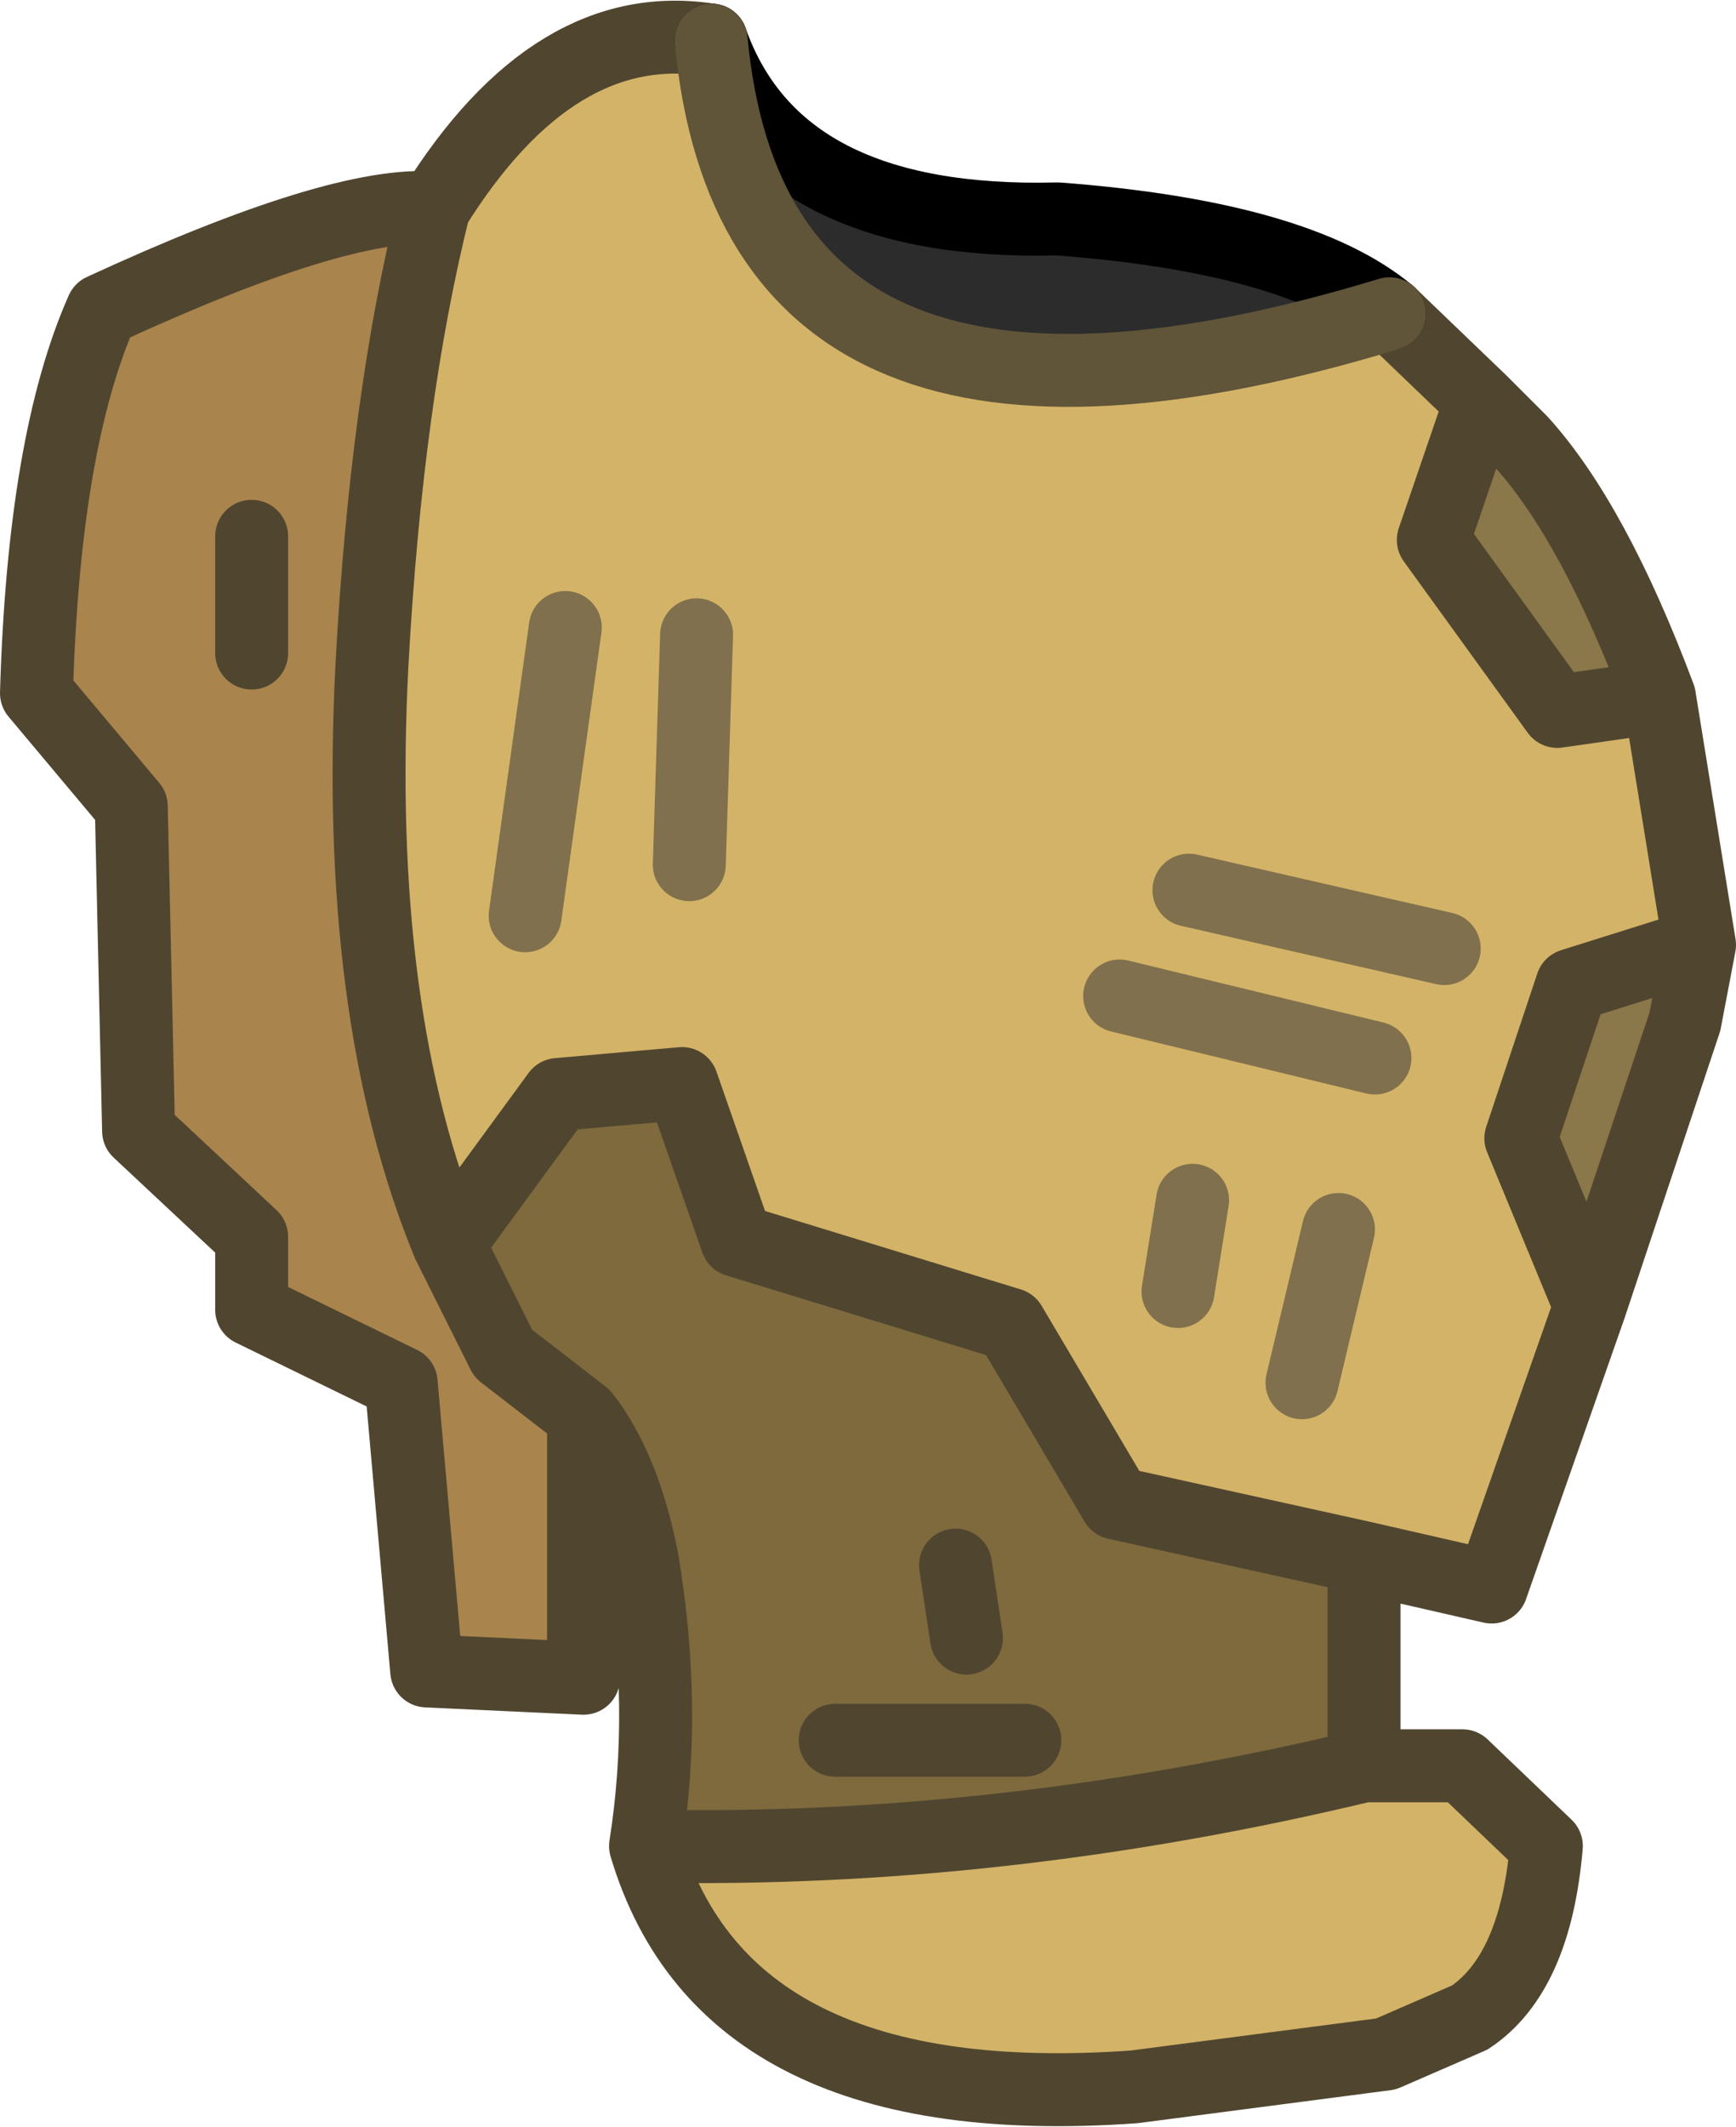 <?xml version="1.0" encoding="UTF-8" standalone="no"?>
<svg xmlns:ffdec="https://www.free-decompiler.com/flash" xmlns:xlink="http://www.w3.org/1999/xlink" ffdec:objectType="shape" height="29.15px" width="23.8px" xmlns="http://www.w3.org/2000/svg">
  <g transform="matrix(1.0, 0.0, 0.0, 1.0, 14.85, 31.6)">
    <path d="M7.9 -22.05 L8.45 -18.65 6.7 -18.1 6.0 -16.0 6.95 -13.7 5.6 -9.85 3.85 -10.25 0.45 -11.0 -1.0 -13.45 -4.75 -14.6 -5.5 -16.75 -7.2 -16.6 -8.7 -14.55 Q-10.0 -17.7 -9.75 -22.5 -9.55 -26.15 -8.9 -28.75 -7.25 -31.4 -5.1 -31.05 -4.5 -24.65 4.2 -27.3 L5.45 -26.1 4.8 -24.2 6.5 -21.85 7.9 -22.05 M3.85 -7.4 L5.2 -7.4 6.35 -6.3 Q6.2 -4.55 5.3 -3.95 L4.15 -3.45 0.7 -3.0 Q-4.9 -2.6 -6.0 -6.3 -1.15 -6.2 3.85 -7.4 M3.0 -12.65 L3.5 -14.75 3.0 -12.65 M4.0 -17.1 L0.5 -17.95 4.0 -17.1 M1.3 -13.9 L1.5 -15.15 1.3 -13.9 M4.95 -18.6 L1.45 -19.4 4.95 -18.6 M-7.65 -19.05 L-7.1 -23.0 -7.65 -19.05 M-5.4 -19.75 L-5.3 -22.9 -5.4 -19.75" fill="#d3b367" fill-rule="evenodd" stroke="none"/>
    <path d="M5.45 -26.1 L6.0 -25.55 Q7.0 -24.45 7.9 -22.05 L6.5 -21.85 4.8 -24.2 5.45 -26.1 M8.45 -18.65 L8.25 -17.6 6.95 -13.7 6.0 -16.0 6.7 -18.1 8.45 -18.65" fill="#8a774a" fill-rule="evenodd" stroke="none"/>
    <path d="M3.85 -10.25 L3.85 -7.4 Q-1.15 -6.2 -6.0 -6.3 -5.7 -8.2 -6.05 -10.25 -6.3 -11.5 -6.85 -12.2 L-7.95 -13.05 -8.7 -14.55 -7.2 -16.6 -5.5 -16.75 -4.75 -14.6 -1.0 -13.45 0.45 -11.0 3.85 -10.25 M-1.6 -9.15 L-1.75 -10.15 -1.6 -9.15 M-0.8 -7.75 L-3.4 -7.75 -0.8 -7.75" fill="#7e6a3d" fill-rule="evenodd" stroke="none"/>
    <path d="M-5.1 -31.05 Q-4.2 -28.5 -0.35 -28.6 2.95 -28.35 4.2 -27.3 -4.5 -24.65 -5.1 -31.05" fill="#2c2c2c" fill-rule="evenodd" stroke="none"/>
    <path d="M-6.85 -12.2 L-6.85 -8.6 -9.0 -8.7 -9.35 -12.65 -11.4 -13.65 -11.4 -14.65 -12.95 -16.1 -13.05 -20.55 -14.35 -22.1 Q-14.25 -25.55 -13.45 -27.35 -10.2 -28.85 -8.9 -28.75 -9.55 -26.15 -9.75 -22.5 -10.0 -17.7 -8.7 -14.55 L-7.95 -13.05 -6.85 -12.2 M-11.4 -22.65 L-11.4 -24.25 -11.4 -22.65" fill="#aa844d" fill-rule="evenodd" stroke="none"/>
    <path d="M5.45 -26.1 L6.0 -25.55 Q7.0 -24.45 7.9 -22.05 L8.45 -18.65 8.25 -17.6 6.95 -13.7 5.6 -9.85 3.85 -10.25 3.85 -7.4 5.2 -7.4 6.35 -6.3 Q6.2 -4.55 5.3 -3.95 L4.15 -3.45 0.7 -3.0 Q-4.9 -2.6 -6.0 -6.3 -5.7 -8.2 -6.05 -10.25 -6.3 -11.5 -6.85 -12.2 L-6.85 -8.6 -9.0 -8.7 -9.35 -12.65 -11.4 -13.65 -11.4 -14.65 -12.95 -16.1 -13.05 -20.55 -14.35 -22.1 Q-14.25 -25.55 -13.45 -27.35 -10.2 -28.85 -8.9 -28.75 -7.25 -31.4 -5.1 -31.05 M4.2 -27.3 L5.45 -26.1 4.8 -24.2 6.5 -21.85 7.9 -22.05 M6.95 -13.7 L6.0 -16.0 6.7 -18.1 8.45 -18.65 M-8.7 -14.55 L-7.2 -16.6 -5.5 -16.75 -4.75 -14.6 -1.0 -13.45 0.45 -11.0 3.85 -10.25 M-8.7 -14.55 Q-10.0 -17.7 -9.75 -22.5 -9.55 -26.15 -8.9 -28.75 M-6.85 -12.2 L-7.95 -13.05 -8.7 -14.55 M-11.4 -24.25 L-11.4 -22.65 M-3.4 -7.75 L-0.8 -7.75 M-1.75 -10.15 L-1.6 -9.15 M3.85 -7.4 Q-1.15 -6.2 -6.0 -6.3" fill="none" stroke="#504630" stroke-linecap="round" stroke-linejoin="round" stroke-width="1.0"/>
    <path d="M1.45 -19.4 L4.95 -18.6 M1.5 -15.15 L1.3 -13.9 M0.5 -17.95 L4.0 -17.1 M3.5 -14.75 L3.0 -12.65 M-5.3 -22.9 L-5.4 -19.75 M-7.1 -23.0 L-7.65 -19.05" fill="none" stroke="#80704d" stroke-linecap="round" stroke-linejoin="round" stroke-width="1.0"/>
    <path d="M-5.1 -31.05 Q-4.2 -28.5 -0.35 -28.6 2.95 -28.35 4.2 -27.3" fill="none" stroke="#000000" stroke-linecap="round" stroke-linejoin="round" stroke-width="1.0"/>
    <path d="M4.2 -27.3 Q-4.5 -24.65 -5.1 -31.05" fill="none" stroke="#605439" stroke-linecap="round" stroke-linejoin="round" stroke-width="1.0"/>
  </g>
</svg>

